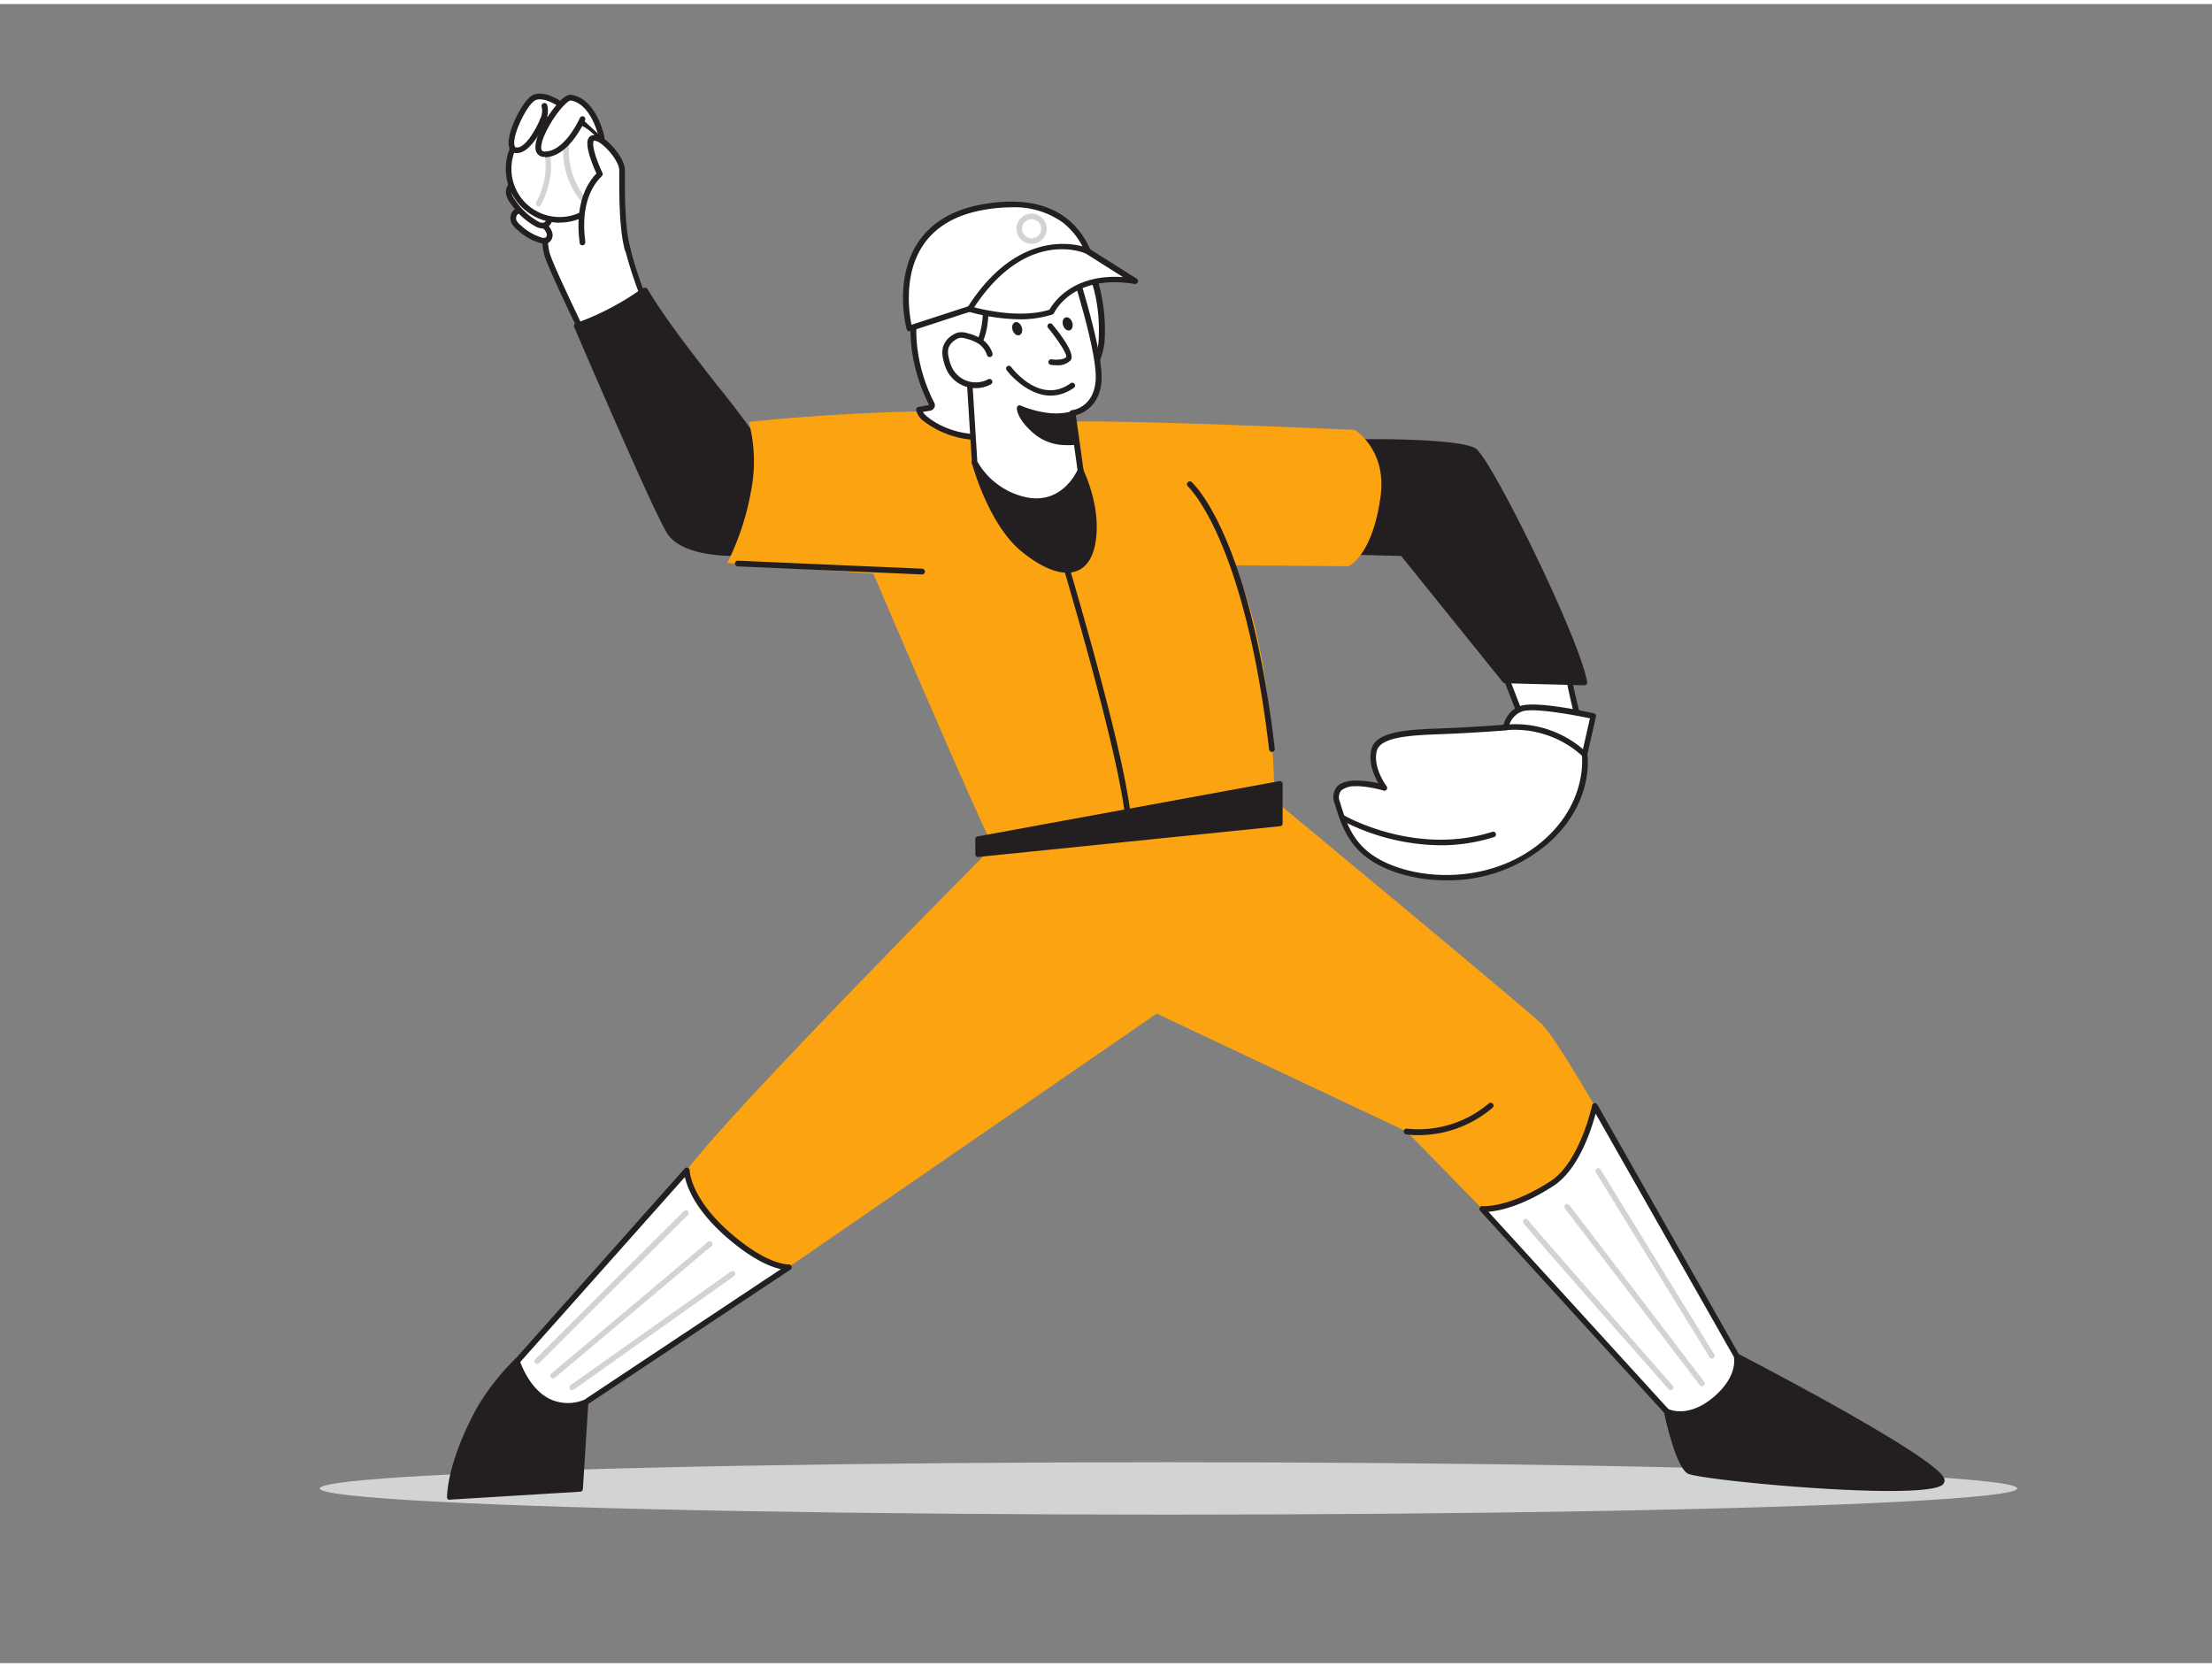 <svg id="_200_baseball_flatline" data-name="#200_baseball_flatline" xmlns="http://www.w3.org/2000/svg" viewBox="0 0 400 300" width="406" height="306" class="illustration styles_illustrationTablet__1DWOa"><rect x="0" y="0" width="400" height="300" fill="#808080" stroke="none"/><ellipse cx="211.3" cy="268.41" rx="153.48" ry="4.74" fill="#d1d3d4"></ellipse><path d="M281.84,110.49c-4.42,0-9.95-1-14.36-1.27l8.83,22.83,9.78-.18A144.1,144.1,0,0,1,281.84,110.49Z" fill="#fff"></path><path d="M276.31,132.57a.51.51,0,0,1-.48-.33L267,109.41a.53.53,0,0,1,.06-.49.51.51,0,0,1,.44-.21c1.92.09,4,.34,6.17.6a75.1,75.1,0,0,0,8.11.66h.06a.52.52,0,0,1,.51.46,145.34,145.34,0,0,0,4.24,21.29.55.55,0,0,1-.08.45.52.52,0,0,1-.41.21l-9.78.19Zm-8.06-22.78,8.41,21.74,8.75-.17a147.09,147.09,0,0,1-4-20.36,76.2,76.2,0,0,1-7.83-.67C271.69,110.11,269.91,109.9,268.25,109.79Z" fill="#231f20"></path><path d="M288.12,128.74s-10.68-2.37-13.15-1.3a4.31,4.31,0,0,0-2.65,3.35s-3.93.33-9.84.61-13.1.15-14,3.42,1.85,6.86,1.85,6.86-10.18-2.94-8.53,2.68,3.6,9.79,10.93,12.23,18.62,2.14,26.88-5.2,6.91-15.72,6.91-15.72Z" fill="#fff"></path><path d="M261.51,158.45a28.48,28.48,0,0,1-8.92-1.39c-7.77-2.58-9.69-7.21-11.25-12.55a2.9,2.9,0,0,1,.49-3.06c1.58-1.58,5.39-1,7.42-.56-.79-1.38-1.87-3.84-1.24-6.2.88-3.26,6.76-3.49,12.45-3.71l2-.08c4.79-.23,8.31-.49,9.44-.58a4.83,4.83,0,0,1,2.87-3.34c2.54-1.11,12.35,1,13.46,1.27a.49.49,0,0,1,.37.6l-1.55,6.84c.14,1,.9,9-7.08,16.07A27.7,27.7,0,0,1,261.51,158.45Zm-16.21-17a4,4,0,0,0-2.76.74,2,2,0,0,0-.24,2.07c1.53,5.25,3.28,9.46,10.6,11.89,7.49,2.49,18.55,1.88,26.4-5.1s6.76-15.18,6.75-15.26a.41.41,0,0,1,0-.19l1.46-6.44c-3.25-.69-10.54-2-12.35-1.22a3.79,3.79,0,0,0-2.35,2.93.49.49,0,0,1-.46.46s-4,.33-9.85.61l-2,.08c-5.08.2-10.83.42-11.52,3-.81,3,1.75,6.4,1.77,6.43a.5.5,0,0,1-.53.78A20.18,20.18,0,0,0,245.3,141.41Z" fill="#231f20"></path><path d="M272.32,130.79a18.5,18.5,0,0,1,14.22,4.88" fill="#fff"></path><path d="M286.54,136.17a.46.46,0,0,1-.33-.13,18.16,18.16,0,0,0-13.81-4.75.5.5,0,0,1-.57-.42.49.49,0,0,1,.42-.57,18.82,18.82,0,0,1,14.63,5,.5.5,0,0,1,0,.71A.47.47,0,0,1,286.54,136.17Z" fill="#231f20"></path><path d="M238.84,79.68c.57-.73,25-.93,27.81,1.14s18.58,34,19.89,41.86l-14.4-.37-18.54-23-20.47-.48Z" fill="#231f20"></path><path d="M286.54,123.18h0l-14.4-.37a.54.54,0,0,1-.37-.19l-18.4-22.83-20.24-.49a.49.49,0,0,1-.39-.2.5.5,0,0,1-.08-.44l5.72-19.12a.35.35,0,0,1,.08-.16c.67-.88,12.15-.7,13.46-.68,4.86.09,13.28.43,15,1.72,2.93,2.14,18.78,34.36,20.09,42.18a.5.5,0,0,1-.12.41A.49.49,0,0,1,286.54,123.18Zm-14.15-1.36,13.55.35c-1.91-8.63-16.79-38.9-19.58-40.95-2.4-1.76-24.56-1.87-27.1-1.18l-5.47,18.28,19.82.48A.51.51,0,0,1,254,99Z" fill="#231f20"></path><path d="M112,37.23a74.56,74.56,0,0,0,4.12,15.3c2.87,6.81,3.43,8.72,3.43,8.72l-10.29,6.23s-9-18.1-10.29-22,.17-17.61.17-17.61L110.73,29Z" fill="#fff"></path><path d="M109.28,68a.34.34,0,0,1-.14,0,.49.49,0,0,1-.32-.26c-.37-.74-9-18.17-10.32-22.11s.09-17.26.15-17.83a.53.53,0,0,1,.56-.45l11.57,1.15a.53.53,0,0,1,.46.44l1.28,8.24h0a74,74,0,0,0,4.09,15.17c2.85,6.76,3.42,8.7,3.45,8.78a.54.54,0,0,1-.23.59l-10.29,6.22A.5.5,0,0,1,109.28,68ZM99.62,28.4c-.25,2.5-1.27,13.51-.14,16.88s8.56,18.51,10,21.47L119,61c-.28-.83-1.13-3.19-3.28-8.29a75.43,75.43,0,0,1-4.17-15.42l-1.22-7.85Z" fill="#231f20"></path><path d="M93.92,40.46a9.82,9.82,0,0,0,3.88,2.25,1.47,1.47,0,0,0,1.13-.05,1.18,1.18,0,0,0,.42-1.29,3.19,3.19,0,0,0-.78-1.21C97.51,39,96,37.55,94.35,37.36a1.22,1.22,0,0,0-1.44.85C92.56,39.16,93.24,39.88,93.92,40.46Z" fill="#fff"></path><path d="M98.37,43.31a2.86,2.86,0,0,1-.69-.1,10.18,10.18,0,0,1-4.09-2.36h0c-.51-.42-1.68-1.42-1.17-2.82a1.73,1.73,0,0,1,2-1.18c1.83.21,3.46,1.79,4.54,3a3.59,3.59,0,0,1,.89,1.43,1.64,1.64,0,0,1-.64,1.86A1.6,1.6,0,0,1,98.37,43.31Zm-4.12-3.24a9.6,9.6,0,0,0,3.68,2.14,1,1,0,0,0,.74,0,.67.67,0,0,0,.18-.7,2.72,2.72,0,0,0-.66-1c-1-1-2.42-2.47-3.9-2.64a.72.72,0,0,0-.9.51c-.19.53,0,1,.86,1.69Z" fill="#231f20"></path><path d="M93,36a12.35,12.35,0,0,0,4.2,3.75,1.89,1.89,0,0,0,1.4.22,1.44,1.44,0,0,0,.84-1.48,3.91,3.91,0,0,0-.65-1.68c-1-1.69-2.51-3.86-4.48-4.51a1.54,1.54,0,0,0-2,.68C91.61,34.1,92.26,35.16,93,36Z" fill="#fff"></path><path d="M98.16,40.59a3,3,0,0,1-1.23-.33,13,13,0,0,1-4.38-3.9h0c-.49-.63-1.64-2.1-.71-3.61a2,2,0,0,1,2.58-.9c2.16.71,3.75,3,4.76,4.73a4.31,4.31,0,0,1,.72,1.92,2,2,0,0,1-1.18,2A1.62,1.62,0,0,1,98.16,40.59Zm-4.8-4.87a12,12,0,0,0,4,3.61,1.4,1.4,0,0,0,1,.19,1,1,0,0,0,.49-1,3.55,3.55,0,0,0-.57-1.45c-.93-1.55-2.37-3.68-4.2-4.28a1,1,0,0,0-1.38.46c-.4.65-.22,1.33.64,2.43Z" fill="#231f20"></path><circle cx="101.23" cy="29.78" r="9.23" fill="#fff"></circle><path d="M101.23,39.53A9.75,9.75,0,1,1,110,34h0a9.79,9.79,0,0,1-8.78,5.51Zm0-18.48a8.92,8.92,0,0,0-2.87.49,8.72,8.72,0,1,0,10.71,12h0a8.73,8.73,0,0,0-7.84-12.52Z" fill="#231f20"></path><path d="M97.43,36.6a.48.48,0,0,1-.23-.05.5.5,0,0,1-.22-.67c3.9-7.8-.12-12.28-.3-12.46a.51.51,0,0,1,0-.71.48.48,0,0,1,.7,0c.2.2,4.68,5.13.46,13.59A.49.49,0,0,1,97.43,36.6Z" fill="#d1d3d4"></path><path d="M105.31,35.64a.5.5,0,0,1-.37-.17,14.07,14.07,0,0,1-2.42-13.09.51.51,0,0,1,.62-.34.5.5,0,0,1,.34.62,13.37,13.37,0,0,0,2.2,12.15.49.49,0,0,1,0,.7A.46.46,0,0,1,105.31,35.64Z" fill="#d1d3d4"></path><path d="M105.31,43.09c0-.36-1.46-8,3.15-12.37,0,0-2.89-6-1.27-6.51s5.24,3.73,5.29,5.75-.12,10,1,14.34" fill="#fff"></path><path d="M113.48,44.81a.51.51,0,0,1-.5-.38c-1-3.66-1-9.75-1-13,0-.61,0-1.1,0-1.44,0-1.18-1.68-3.57-3.27-4.73-.85-.62-1.25-.57-1.35-.54-.43.89.68,3.91,1.58,5.8a.5.5,0,0,1-.11.59c-2.59,2.49-3.66,6.64-3,11.69,0,.16,0,.27,0,.31a.51.51,0,0,1-.51.51.52.52,0,0,1-.52-.5s0-.1,0-.19c-.67-5.21.42-9.56,3.06-12.3-.59-1.29-2.12-4.86-1.5-6.26a1.15,1.15,0,0,1,.71-.64,2.72,2.72,0,0,1,2.25.69C111,25.65,113,28.28,113,30c0,.33,0,.84,0,1.46,0,3,0,9.23,1,12.76a.53.53,0,0,1-.37.63Z" fill="#231f20"></path><path d="M102.39,18.83s-4.26-3.43-6.29-1.6-5.15,9-2.76,9.19,4.77-5.33,4.77-5.33,2.1-.51,2.34-.55" fill="#fff"></path><path d="M93.49,26.94h-.2a1.36,1.36,0,0,1-1.21-1c-.69-2.08,1.89-7.46,3.68-9.08,2.33-2.11,6.76,1.43,6.95,1.58a.52.52,0,1,1-.65.8c-1.09-.88-4.22-2.87-5.61-1.61-1.64,1.48-3.91,6.42-3.39,8,.07.23.18.28.33.29,1.49.18,3.38-3,4.24-5a.55.55,0,0,1,.35-.3c.36-.09,2.14-.52,2.38-.56a.53.53,0,0,1,.6.43.52.52,0,0,1-.43.59c-.14,0-1.25.29-2.06.48C98,22.7,95.87,26.94,93.49,26.94Z" fill="#231f20"></path><path d="M108.76,24s-1.34-6.4-5.51-7c-1.84-.29-8.68,10.27-4.68,10.19s6.74-6.37,6.74-6.37" fill="#fff"></path><path d="M98.52,27.63a1.54,1.54,0,0,1-1.49-.8c-.88-1.66,1.23-5.38,2.61-7.32.89-1.23,2.52-3.3,3.69-3.1,4.47.7,5.87,7.18,5.93,7.45a.52.52,0,1,1-1,.21c0-.06-1.31-6.05-5.08-6.64h0c-.38,0-1.92,1.34-3.53,4s-2,4.41-1.68,5c0,.06.18.24.61.23,3.61-.07,6.25-6,6.28-6.07a.51.51,0,0,1,.94.42c-.12.27-2.93,6.6-7.2,6.68Z" fill="#231f20"></path><path d="M98.11,21.61a.43.43,0,0,1-.25-.07.52.52,0,0,1-.21-.7,3.29,3.29,0,0,0,.3-2.28.51.51,0,0,1,1-.3,4.33,4.33,0,0,1-.37,3.08A.53.53,0,0,1,98.11,21.61Z" fill="#231f20"></path><path d="M116.67,51.81l-.27.06a49.71,49.71,0,0,1-11.36,6l-.75.28C109.58,70.5,119,92.11,121.07,95.43c3,4.67,14.08,3.8,14.08,3.8l4.78-15.44C134.3,74.63,123,62.3,116.67,51.81Z" fill="#231f20"></path><path d="M133,99.8c-3.47,0-10.08-.5-12.36-4.11-2.11-3.32-11.44-24.8-16.82-37.31a.53.53,0,0,1,0-.39.55.55,0,0,1,.29-.27l.24-.09.5-.19a48.51,48.51,0,0,0,11.24-6,.66.66,0,0,1,.19-.09l.27-.05a.49.49,0,0,1,.54.23c3.3,5.5,8,11.51,12.54,17.33a174,174,0,0,1,10.72,14.64.53.53,0,0,1,0,.41l-4.79,15.44a.51.51,0,0,1-.43.35C135.06,99.74,134.23,99.8,133,99.8ZM105,58.47c5.39,12.54,14.49,33.47,16.53,36.69,2.49,3.93,11.44,3.69,13.28,3.59l4.62-14.89c-2.65-4.27-6.48-9.17-10.53-14.36a192.5,192.5,0,0,1-12.39-17.06,50.66,50.66,0,0,1-11.25,5.93Z" fill="#231f20"></path><path d="M93.5,245.4a43.55,43.55,0,0,0-6.45,8c-2.38,4.13-5.49,11.05-5.73,16.54L105,268.55l1-15.75Z" fill="#231f20"></path><path d="M81.33,270.48a.5.5,0,0,1-.5-.52c.23-5.38,3.14-12.19,5.79-16.77A43.68,43.68,0,0,1,93.15,245a.5.5,0,0,1,.6-.07l12.41,7.4a.47.47,0,0,1,.24.46l-1,15.75a.5.5,0,0,1-.47.46l-23.62,1.44ZM93.57,246a43.11,43.11,0,0,0-6.09,7.67C85,258,82.25,264.34,81.86,269.45l22.62-1.37.91-15Z" fill="#231f20"></path><path d="M179.56,152.32s-47.72,48.05-55.35,58.55v17.5h18.45l66.51-45.82,45.19,21.32,13.68,14,16.36,2.75,5.36-19s-8.35-14.59-10.9-17.13S230.49,144,230.49,144Z" fill="#FCA311"></path><path d="M245,77s-43-1.94-52.35-1.45c-18.15-4.27-57.23,0-57.23,0a28.1,28.1,0,0,1,.42,12.37,48.17,48.17,0,0,1-4.33,13.16L157.94,103S175.4,144,179.56,152.32L230.49,144c-.6-31.35-7.5-42.52-7.5-42.52l20.86.17s4.36-1.84,5.81-12.69C250.78,80.56,245,77,245,77Z" fill="#FCA311"></path><path d="M204.16,149.74a.52.52,0,0,1-.52-.5c-.35-12.92-16.33-63.86-16.49-64.37a.53.53,0,0,1,.34-.65.52.52,0,0,1,.65.34c.66,2.1,16.18,51.59,16.53,64.65a.5.5,0,0,1-.5.53Z" fill="#231f20"></path><polygon points="176.87 151.04 231.45 141.02 231.45 148.18 176.87 153.75 176.87 151.04" fill="#231f20"></polygon><path d="M176.87,154.25a.51.51,0,0,1-.33-.13.5.5,0,0,1-.17-.37V151a.5.5,0,0,1,.41-.49l54.58-10a.46.46,0,0,1,.4.11.46.46,0,0,1,.18.38v7.16a.5.5,0,0,1-.44.5l-54.58,5.56Zm.5-2.79v1.74L231,147.73v-6.11Z" fill="#231f20"></path><path d="M124.21,210.87,93.5,245.4s3.34,10.74,12.41,7.4l36.75-24.43s-3.93.38-11.19-6.05S124.21,210.87,124.21,210.87Z" fill="#fff"></path><path d="M102.55,254a8,8,0,0,1-3.56-.83c-4.24-2.09-5.92-7.36-6-7.58a.54.54,0,0,1,.11-.5l30.71-34.52a.51.51,0,0,1,.9.34c0,.07.14,4.91,7.09,11.06s10.77,5.93,10.81,5.93a.52.52,0,0,1,.53.35.52.52,0,0,1-.2.59l-36.76,24.43-.1.05A10.3,10.3,0,0,1,102.55,254Zm-8.47-8.45c.4,1.08,2,5.06,5.37,6.7a7.69,7.69,0,0,0,6.22.12l35.53-23.61c-1.82-.4-5.23-1.72-10.07-6-5.37-4.76-6.87-8.76-7.28-10.66Zm30.64-34.64h0Z" fill="#231f20"></path><path d="M301.38,254.47s2,9.54,4.05,10.82,47.42,5.41,45.67,1.43S314,244.44,314,244.44l-6.28,5Z" fill="#231f20"></path><path d="M341.68,268.87c-13.17,0-35.08-2.28-36.51-3.16-2.19-1.35-4.07-10.14-4.28-11.14a.48.48,0,0,1,.18-.49l12.65-10a.49.49,0,0,1,.53-.05c3.64,1.88,35.53,18.5,37.3,22.52a1,1,0,0,1-.29,1.2C350.31,268.55,346.6,268.87,341.68,268.87Zm-39.75-14.2c.78,3.63,2.43,9.37,3.76,10.19,1.8,1.05,37.43,4.49,44.22,2.42.65-.19.74-.36.74-.37-1.23-2.77-22.43-14.54-36.57-21.88Z" fill="#231f20"></path><path d="M242.72,147.12s12.87,7.57,27.21,3.07" fill="#fff"></path><path d="M260.51,152.11a39.45,39.45,0,0,1-18-4.56.5.5,0,0,1-.17-.68.49.49,0,0,1,.68-.18c.13.07,12.86,7.41,26.81,3a.5.5,0,1,1,.3.95A31.74,31.74,0,0,1,260.51,152.11Z" fill="#231f20"></path><path d="M166.72,103.14h0l-33.31-1.46a.52.52,0,0,1-.5-.54.51.51,0,0,1,.54-.49l33.32,1.45a.53.53,0,0,1,.49.54A.52.52,0,0,1,166.72,103.14Z" fill="#231f20"></path><path d="M230,135.23a.52.52,0,0,1-.51-.46c-4.47-38.14-14.61-47.5-14.72-47.59a.52.52,0,0,1,.69-.77c.43.38,10.54,9.71,15.06,48.24a.53.53,0,0,1-.46.58Z" fill="#231f20"></path><path d="M256.51,204.53a14.13,14.13,0,0,1-2.24-.15.52.52,0,0,1-.42-.6.51.51,0,0,1,.6-.42,19.7,19.7,0,0,0,14.78-4.57.51.51,0,1,1,.67.78A20.66,20.66,0,0,1,256.51,204.53Z" fill="#231f20"></path><path d="M268,217.87l33.34,36.6s3.79,2,8.75-2.13,3.9-7.9,3.9-7.9L288.4,199.25s-2.21,10.47-7.75,14.05C272.73,218.4,268,217.87,268,217.87Z" fill="#fff"></path><path d="M303.85,255.49a6,6,0,0,1-2.72-.57.49.49,0,0,1-.14-.11l-33.33-36.59a.54.54,0,0,1-.08-.58.51.51,0,0,1,.52-.28s4.64.43,12.27-4.5c5.29-3.41,7.51-13.61,7.53-13.72a.5.5,0,0,1,.42-.4.52.52,0,0,1,.53.26l25.62,45.19a.37.37,0,0,1,0,.11c.05.17,1.1,4.12-4.06,8.44A10.31,10.31,0,0,1,303.85,255.49Zm-2.16-1.44c.53.24,3.81,1.5,8.11-2.1s3.84-6.85,3.74-7.32l-25-44c-.79,3-3.12,10.17-7.66,13.1-5.74,3.7-9.82,4.5-11.73,4.65Z" fill="#231f20"></path><path d="M176.22,82.85s3,11,8.9,15.82,11.22,5.35,12.44-1.13-2.18-13.24-2.18-13.24Z" fill="#231f20"></path><path d="M192.94,102.82c-2.25,0-5.07-1.29-8.13-3.77-6-4.83-8.94-15.61-9.07-16.07a.5.5,0,0,1,.1-.44.47.47,0,0,1,.42-.18l19.16,1.45a.46.46,0,0,1,.4.27c.15.28,3.47,7,2.23,13.55-.5,2.61-1.64,4.26-3.4,4.91A5,5,0,0,1,192.94,102.82Zm-16-19.42c.76,2.46,3.65,10.93,8.54,14.88,3.6,2.92,6.75,4.1,8.87,3.32,1.41-.52,2.34-1.91,2.76-4.15,1-5.55-1.44-11.41-2-12.67Z" fill="#231f20"></path><path d="M195.61,45.16c-.25-.39-.51-.77-.79-1.15-3.12-4.21-11.17-2.65-15.4-1.35a24.28,24.28,0,0,0-10.63,6.05c-5.67,6-3.83,16.73-.38,23.48.11.2.21.45.08.64a.71.71,0,0,1-.42.19l-1.89.33a3.09,3.09,0,0,0,1.28,1.74c4.18,3.28,10,4,15.15,2.51,7.19-2,16.21-8.87,16.58-17C199.44,55.32,198.49,49.7,195.61,45.16Z" fill="#fff"></path><path d="M177.45,78.83a16.69,16.69,0,0,1-10.3-3.33,3.44,3.44,0,0,1-1.47-2.06.5.5,0,0,1,.41-.59l1.89-.34h0l0-.09c-3.77-7.38-5.23-18.06.46-24.06,2.57-2.71,6.12-4.73,10.86-6.19,2.83-.87,12.35-3.34,16,1.54.28.38.55.77.8,1.17h0c3.39,5.33,3.86,11.51,3.67,15.76-.25,5.34-5.67,14.28-17,17.46A19.69,19.69,0,0,1,177.45,78.83Zm-10.57-5.08a3.83,3.83,0,0,0,.9.94c3.79,3,9.42,3.9,14.69,2.41,7.53-2.11,15.86-9,16.21-16.5.19-4.1-.27-10.06-3.51-15.17h0c-.24-.38-.49-.75-.76-1.11-3.22-4.34-12.17-2-14.84-1.17-4.56,1.41-8,3.34-10.41,5.92-5.11,5.38-4,15.59-.29,22.88a1,1,0,0,1-.71,1.58Z" fill="#231f20"></path><path d="M193.93,73.94l1.45,10.36s-2.72,6.64-9.55,5.46a13.78,13.78,0,0,1-9.61-6.91L175,63.9s4.81-3,2.62-13.7c0,0,6.21-1.47,16.11-3.41,0,0,5.33,16.19,4.87,21.45S193.93,73.94,193.93,73.94Z" fill="#fff"></path><path d="M187.41,90.42a9.75,9.75,0,0,1-1.66-.15,14.17,14.17,0,0,1-10-7.19.46.46,0,0,1,0-.2l-1.19-18.95a.52.52,0,0,1,.24-.47s4.46-3,2.39-13.16a.52.52,0,0,1,.38-.61c.07,0,6.34-1.49,16.13-3.41a.51.51,0,0,1,.59.35c.22.66,5.36,16.35,4.89,21.65-.39,4.47-3.4,5.73-4.63,6.06l1.38,9.89a.63.63,0,0,1,0,.27C195.83,84.56,193.36,90.42,187.41,90.42Zm-10.68-7.71a13.38,13.38,0,0,0,9.19,6.54c5.89,1,8.52-4.12,8.93-5L193.42,74a.5.5,0,0,1,.11-.39.48.48,0,0,1,.35-.19h0c.15,0,3.82-.49,4.24-5.24s-3.87-18.2-4.71-20.81c-8,1.57-13.54,2.83-15.16,3.2,1.75,9.25-1.68,12.76-2.68,13.57Z" fill="#231f20"></path><path d="M179,63.31a4.38,4.38,0,0,0-1.65-2.25,7.81,7.81,0,0,0-2.43-1,3.18,3.18,0,0,0-1.43-.16,2.61,2.61,0,0,0-.93.42,3.33,3.33,0,0,0-1.51,1.8A4.07,4.07,0,0,0,171,64a7.83,7.83,0,0,0,.66,2,5.37,5.37,0,0,0,3.13,2.67,5.43,5.43,0,0,0,4.09-.36" fill="#fff"></path><path d="M176.44,69.45a5.94,5.94,0,0,1-1.77-.27,5.87,5.87,0,0,1-3.43-2.92,8.39,8.39,0,0,1-.7-2.14,4.41,4.41,0,0,1,0-2.17,3.83,3.83,0,0,1,1.72-2.1,3.05,3.05,0,0,1,1.12-.48,3.46,3.46,0,0,1,1.66.17,8.24,8.24,0,0,1,2.59,1.1,4.87,4.87,0,0,1,1.84,2.51.51.51,0,1,1-1,.31,3.89,3.89,0,0,0-1.45-2,7.62,7.62,0,0,0-2.28-.95,2.83,2.83,0,0,0-1.19-.15,2,2,0,0,0-.75.34,2.94,2.94,0,0,0-1.29,1.51,3.43,3.43,0,0,0,.05,1.68,7.15,7.15,0,0,0,.61,1.88,4.8,4.8,0,0,0,6.52,2.08.51.51,0,0,1,.7.22.5.5,0,0,1-.22.69A5.76,5.76,0,0,1,176.44,69.45Z" fill="#231f20"></path><path d="M194.41,79.1a8.75,8.75,0,0,1-7-1.77c-3.14-2.66-3-4.33-3-4.33s5,2.3,9.29,1.12Z" fill="#231f20"></path><path d="M192.85,79.75a9,9,0,0,1-5.79-2c-3.25-2.75-3.19-4.56-3.17-4.75a.47.47,0,0,1,.24-.39.5.5,0,0,1,.46,0s4.84,2.2,8.95,1.09a.47.47,0,0,1,.4.06.51.51,0,0,1,.22.35l.74,5a.5.5,0,0,1-.38.56A7.48,7.48,0,0,1,192.85,79.75Zm-7.75-5.92a8.93,8.93,0,0,0,2.61,3.11,8.2,8.2,0,0,0,6.14,1.75l-.59-4A15.78,15.78,0,0,1,185.1,73.83Z" fill="#231f20"></path><path d="M191,65.3a7,7,0,0,1-1-.07.51.51,0,0,1-.42-.57.52.52,0,0,1,.57-.42c.69.1,2.24.13,2.66-.44.15-.49-1.38-2.95-3.29-5.25a.5.5,0,0,1,.07-.7.49.49,0,0,1,.7.06c1.61,1.94,4.17,5.35,3.33,6.49A3.21,3.21,0,0,1,191,65.3Z" fill="#231f20"></path><ellipse cx="183.94" cy="58.69" rx="0.87" ry="1.23" transform="translate(-9.13 60.06) rotate(-18.1)" fill="#231f20"></ellipse><ellipse cx="193.07" cy="57.82" rx="0.87" ry="1.23" transform="translate(-8.41 62.85) rotate(-18.1)" fill="#231f20"></ellipse><path d="M190,70.8c-4.49,0-8-4.59-8-4.65a.5.5,0,0,1,.8-.59c.21.28,5.28,7,10.81,3a.5.5,0,0,1,.58.82A7.09,7.09,0,0,1,190,70.8Z" fill="#231f20"></path><path d="M164.46,58.66l33.1-10.8s-1.42-14.39-19.79-11.15S164.46,58.66,164.46,58.66Z" fill="#fff"></path><path d="M164.46,59.17a.5.5,0,0,1-.5-.38c-.1-.36-2.32-8.82,1.91-15.47,2.39-3.76,6.36-6.15,11.81-7.12,6.38-1.12,11.47-.29,15.13,2.49a14,14,0,0,1,5.26,9.12.52.52,0,0,1-.35.54l-33.1,10.8Zm18.4-22.42a29.11,29.11,0,0,0-5,.47c-5.15.91-8.89,3.15-11.12,6.66-3.4,5.35-2.31,12.18-1.91,14.11L197,47.5a13.24,13.24,0,0,0-4.81-8A15,15,0,0,0,182.86,36.75Z" fill="#231f20"></path><path d="M175.38,55.09s8.45,2.61,14.76.55c0,0,3.4-7.48,15.14-5.54l-8.6-5.45S185.31,39.53,175.38,55.09Z" fill="#fff"></path><path d="M184.48,57a35.06,35.06,0,0,1-9.26-1.36.55.55,0,0,1-.33-.32.51.51,0,0,1,.05-.45C185,39.06,196.78,44.13,196.89,44.18l8.66,5.48a.51.51,0,0,1,.21.62.52.52,0,0,1-.57.33c-11.18-1.84-14.45,5-14.58,5.25a.49.49,0,0,1-.31.27A18.83,18.83,0,0,1,184.48,57Zm-8.29-2.16c2.07.53,8.55,2,13.59.42.64-1.15,4.14-6.53,13.3-5.89l-6.68-4.23C196,44.92,185.65,40.51,176.19,54.79Z" fill="#231f20"></path><path d="M302.11,250.65a.48.48,0,0,1-.37-.17c-26.12-29.65-26.24-30-26.29-30.16a.52.52,0,0,1,.32-.64.5.5,0,0,1,.59.24c.73,1,19.08,21.9,26.13,29.9a.49.49,0,0,1-.05.7A.51.51,0,0,1,302.11,250.65Z" fill="#d1d3d4"></path><path d="M307.75,249.91a.48.48,0,0,1-.39-.19L283,217.79a.5.5,0,0,1,.8-.61l24.36,31.93a.49.49,0,0,1-.4.8Z" fill="#d1d3d4"></path><path d="M309.57,244.94a.47.47,0,0,1-.42-.24l-20.56-33.43a.5.5,0,0,1,.17-.69.49.49,0,0,1,.68.17L310,244.18a.5.5,0,0,1-.17.69A.48.48,0,0,1,309.57,244.94Z" fill="#d1d3d4"></path><path d="M97.14,245.9a.51.51,0,0,1-.36-.15.51.51,0,0,1,0-.71l26.89-26.78a.5.5,0,0,1,.71,0,.5.5,0,0,1,0,.7L97.49,245.75A.5.5,0,0,1,97.14,245.9Z" fill="#d1d3d4"></path><path d="M100,248.53a.5.5,0,0,1-.32-.88l28.3-23.79a.5.5,0,1,1,.64.76l-28.3,23.8A.46.46,0,0,1,100,248.53Z" fill="#d1d3d4"></path><path d="M103.47,250.65a.5.5,0,0,1-.41-.22.5.5,0,0,1,.12-.69l29-20.56a.52.52,0,0,1,.7.12.5.5,0,0,1-.12.7l-29,20.55A.46.46,0,0,1,103.47,250.65Z" fill="#d1d3d4"></path><path d="M186.55,43.35a2.73,2.73,0,1,1,2.73-2.73A2.73,2.73,0,0,1,186.55,43.35Zm0-4.46a1.73,1.73,0,1,0,1.73,1.73A1.74,1.74,0,0,0,186.55,38.89Z" fill="#d1d3d4"></path></svg>